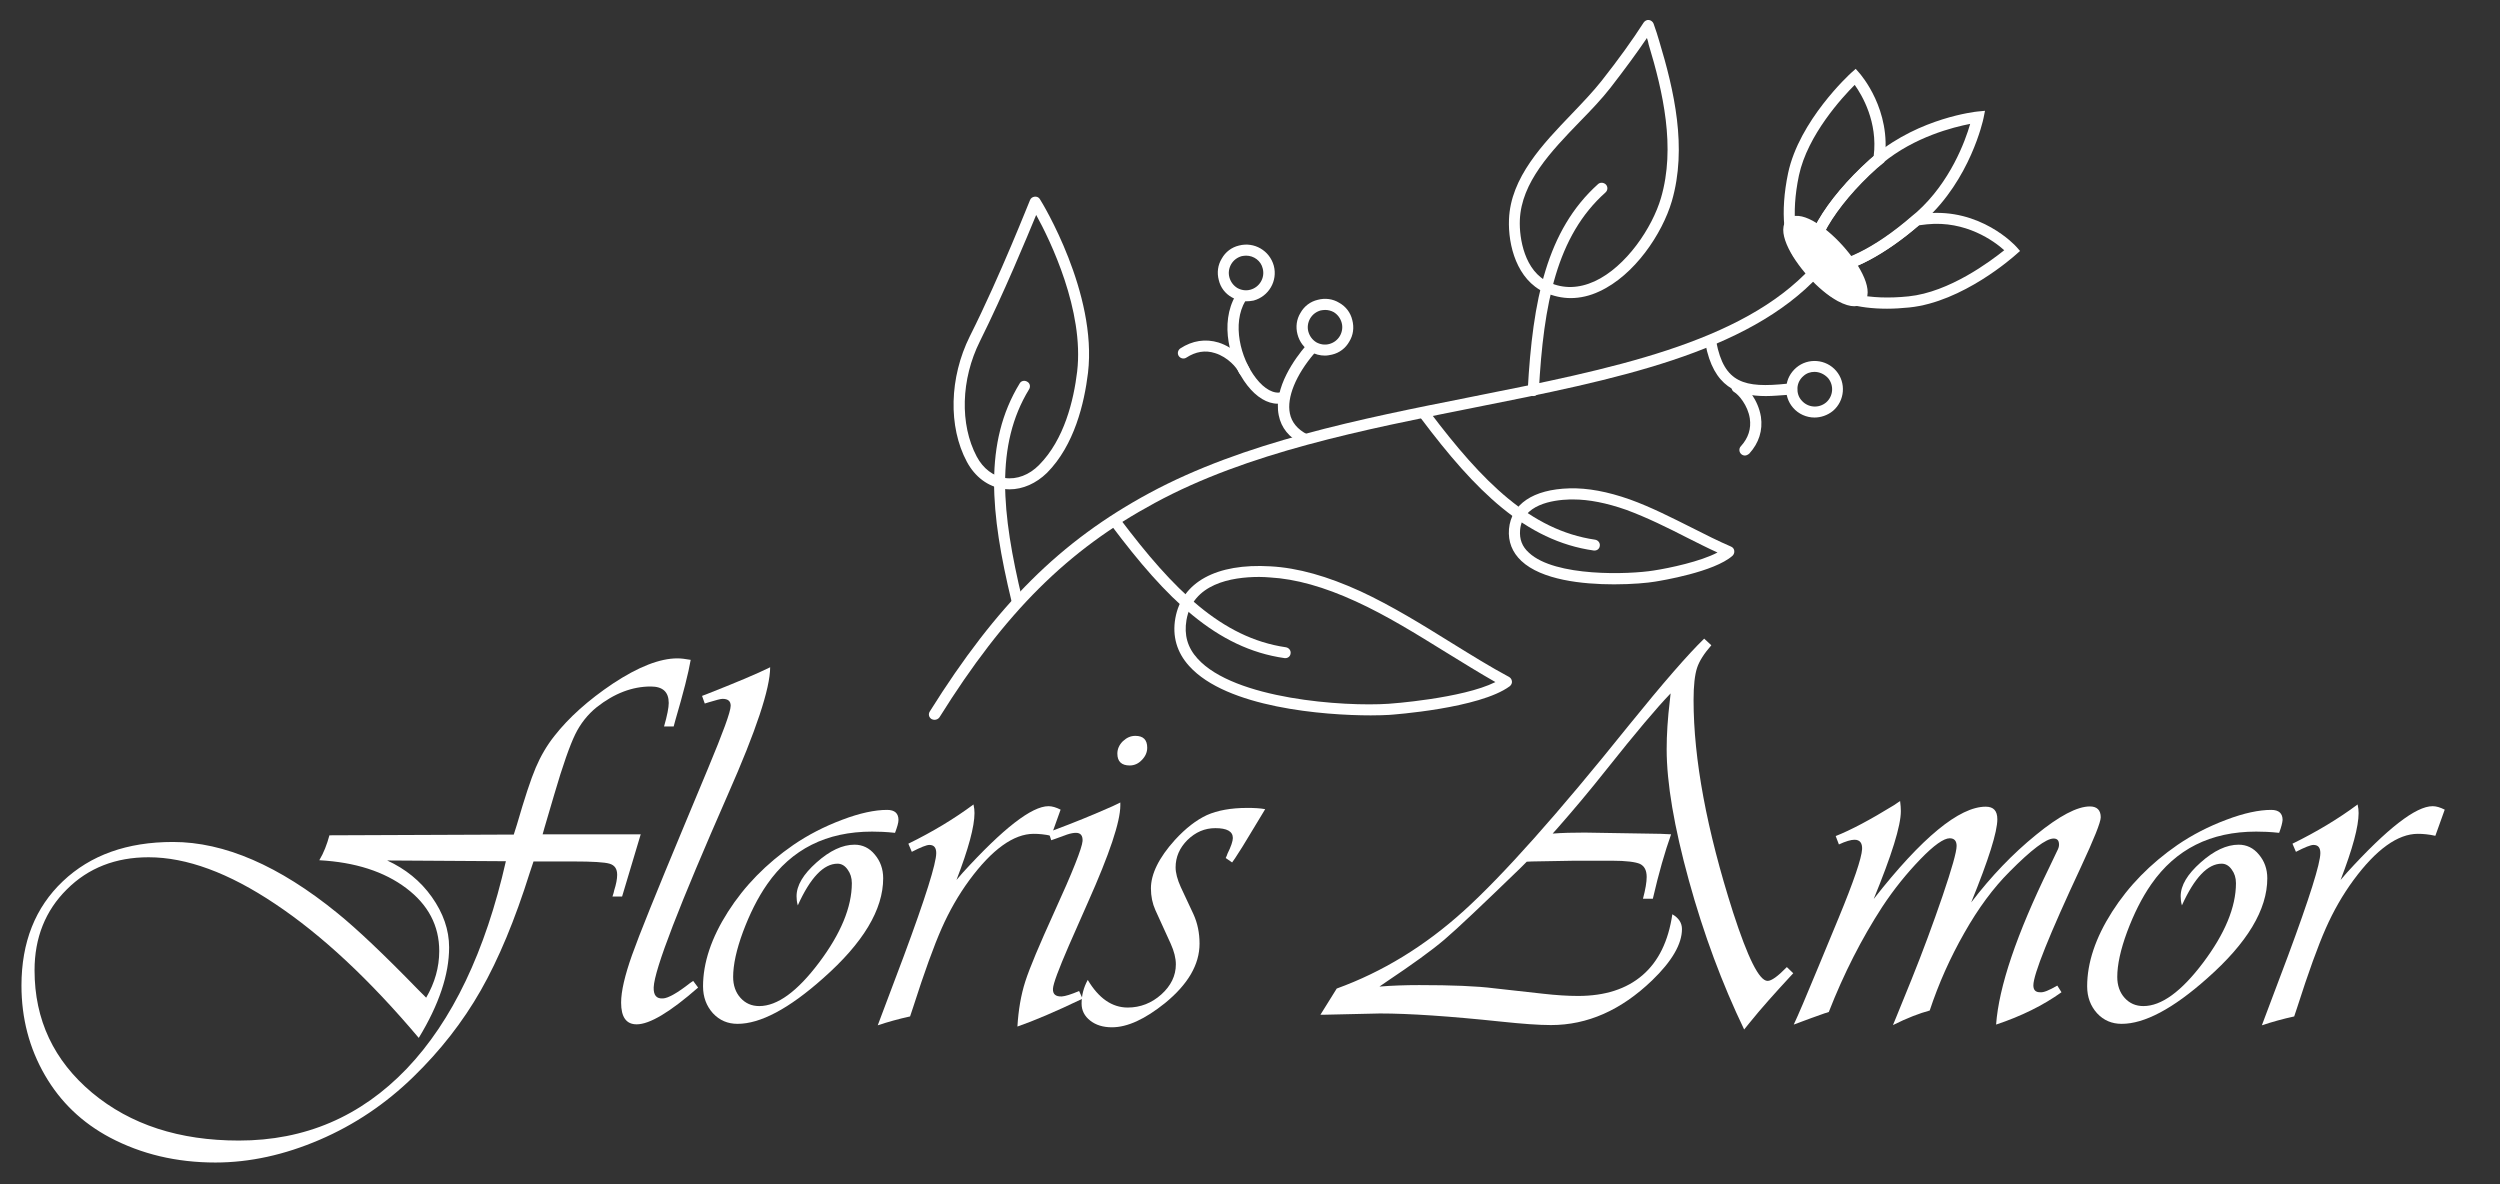 <?xml version="1.0" encoding="utf-8"?>
<!-- Generator: Adobe Illustrator 24.0.2, SVG Export Plug-In . SVG Version: 6.00 Build 0)  -->
<svg version="1.1" id="Layer_1" xmlns="http://www.w3.org/2000/svg" xmlns:xlink="http://www.w3.org/1999/xlink" x="0px" y="0px"
	 viewBox="0 0 101.31 48" style="enable-background:new 0 0 101.31 48;" xml:space="preserve">
<rect x="0" y="0" width="101.31" height="48" fill="#333333" stroke="none"/>
<style type="text/css">
	.st0{fill:#FFFFFF;}
</style>
<g>
	<path class="st0" d="M52.86,18.01c-0.03,0-0.07-0.01-0.1-0.02c-0.52-0.26-0.84-0.65-0.94-1.16c-0.23-1.12,0.69-2.34,1.09-2.81
		c0.08-0.09,0.22-0.11,0.32-0.02c0.09,0.08,0.11,0.22,0.03,0.32c-0.75,0.88-1.12,1.79-0.99,2.43c0.07,0.36,0.31,0.65,0.7,0.85
		c0.11,0.06,0.16,0.19,0.1,0.3C53.02,17.96,52.94,18.01,52.86,18.01z"/>
</g>
<g>
	<path class="st0" d="M51.78,16.36c-0.42,0-0.86-0.26-1.24-0.75c-0.72-0.93-1.13-2.52-0.46-3.65c0.06-0.11,0.2-0.14,0.31-0.08
		c0.11,0.06,0.14,0.2,0.08,0.31c-0.55,0.92-0.21,2.32,0.43,3.14c0.34,0.44,0.73,0.65,1.04,0.56c0.12-0.04,0.24,0.03,0.28,0.15
		c0.04,0.12-0.03,0.24-0.15,0.28C51.97,16.35,51.87,16.36,51.78,16.36z"/>
</g>
<g>
	<path class="st0" d="M50.41,15.23c-0.09,0-0.17-0.05-0.21-0.14c-0.07-0.18-0.44-0.62-0.96-0.78c-0.4-0.13-0.79-0.06-1.16,0.18
		c-0.1,0.07-0.24,0.04-0.31-0.06c-0.07-0.1-0.04-0.24,0.06-0.31c0.49-0.32,1.02-0.4,1.55-0.24c0.66,0.21,1.12,0.74,1.25,1.05
		c0.05,0.12-0.01,0.25-0.13,0.29C50.47,15.22,50.44,15.23,50.41,15.23z"/>
</g>
<g>
	<path class="st0" d="M70.71,18.46c-0.05,0-0.11-0.02-0.15-0.06c-0.09-0.08-0.1-0.23-0.01-0.32c0.3-0.33,0.42-0.71,0.36-1.12
		c-0.08-0.54-0.46-0.97-0.63-1.07c-0.11-0.06-0.14-0.2-0.08-0.31c0.06-0.11,0.2-0.14,0.31-0.08c0.29,0.17,0.74,0.71,0.85,1.39
		c0.08,0.55-0.08,1.06-0.47,1.49C70.83,18.43,70.77,18.46,70.71,18.46z"/>
</g>
<g>
	<path class="st0" d="M63.65,12.08c-0.35,0-0.7-0.08-1.05-0.23c-1.13-0.51-1.49-1.91-1.45-2.95c0.06-1.71,1.39-3.08,2.55-4.29
		c0.44-0.46,0.86-0.9,1.2-1.33c0.7-0.89,1.24-1.64,1.71-2.37c0.05-0.07,0.13-0.11,0.21-0.1c0.08,0.01,0.16,0.07,0.19,0.15
		c0.09,0.25,0.17,0.5,0.23,0.71c0.6,1.99,1.14,4.31,0.51,6.48c-0.39,1.33-1.52,3.01-2.94,3.66C64.43,11.99,64.03,12.08,63.65,12.08z
		 M66.74,1.54c-0.42,0.62-0.9,1.27-1.48,2.02c-0.35,0.45-0.78,0.9-1.24,1.37c-1.17,1.21-2.37,2.46-2.43,3.99
		c-0.03,0.73,0.19,2.08,1.18,2.52c0.59,0.27,1.21,0.25,1.85-0.04c1.28-0.59,2.34-2.18,2.69-3.38c0.6-2.05,0.08-4.3-0.5-6.22
		C66.8,1.72,66.77,1.63,66.74,1.54z"/>
</g>
<g>
	<path class="st0" d="M37.87,29.17c-0.04,0-0.08-0.01-0.12-0.03c-0.11-0.07-0.14-0.2-0.07-0.31c2.71-4.33,5.29-6.9,8.9-8.85
		c3.82-2.06,8.52-3,13.06-3.9c5.62-1.12,10.94-2.17,13.77-5.25c0.08-0.09,0.23-0.1,0.32-0.01c0.09,0.08,0.1,0.23,0.01,0.32
		c-2.93,3.18-8.32,4.25-14.01,5.38c-4.51,0.9-9.17,1.82-12.93,3.86c-3.54,1.91-6.07,4.43-8.73,8.69
		C38.02,29.14,37.94,29.17,37.87,29.17z"/>
</g>
<g>
	<path class="st0" d="M62.13,16.05c0,0-0.01,0-0.01,0c-0.12-0.01-0.22-0.11-0.21-0.24c0.2-3.66,0.77-6.48,2.85-8.35
		c0.09-0.08,0.23-0.07,0.32,0.02c0.08,0.09,0.08,0.23-0.02,0.32c-1.97,1.76-2.51,4.49-2.7,8.04C62.35,15.96,62.25,16.05,62.13,16.05
		z"/>
</g>
<g>
	<path class="st0" d="M64.62,22.31c-0.01,0-0.02,0-0.03,0c-2.77-0.39-4.81-2.43-7.01-5.36c-0.07-0.1-0.05-0.24,0.04-0.31
		c0.1-0.07,0.24-0.05,0.31,0.04c2.14,2.84,4.1,4.81,6.71,5.19c0.12,0.02,0.21,0.13,0.19,0.25C64.82,22.23,64.73,22.31,64.62,22.31z"
		/>
</g>
<g>
	<path class="st0" d="M65.41,23.68c-1.3,0-2.94-0.18-3.76-0.95c-0.37-0.35-0.54-0.78-0.5-1.29c0.09-1.01,0.98-1.61,2.45-1.65
		c0.74-0.02,1.54,0.13,2.45,0.45l0,0c0.86,0.31,1.7,0.74,2.52,1.15c0.55,0.28,1.07,0.54,1.58,0.76c0.07,0.03,0.12,0.09,0.13,0.17
		c0.01,0.08-0.02,0.15-0.07,0.2c-0.74,0.66-2.89,1.01-3.14,1.05C66.78,23.62,66.15,23.68,65.41,23.68z M63.75,20.24
		c-0.04,0-0.09,0-0.13,0c-0.72,0.02-1.93,0.21-2.02,1.24c-0.03,0.37,0.08,0.67,0.36,0.92c1.06,0.99,4.07,0.88,5.05,0.72
		c0.66-0.1,1.91-0.37,2.59-0.73c-0.4-0.18-0.81-0.39-1.23-0.6c-0.8-0.41-1.63-0.82-2.47-1.13l0,0
		C65.1,20.38,64.39,20.24,63.75,20.24z"/>
</g>
<g>
	<path class="st0" d="M52.09,26.67c-0.01,0-0.02,0-0.03,0c-2.77-0.39-4.81-2.43-7.01-5.36c-0.07-0.1-0.05-0.24,0.04-0.31
		c0.1-0.07,0.24-0.05,0.31,0.04c2.14,2.84,4.1,4.81,6.71,5.19c0.12,0.02,0.21,0.13,0.19,0.25C52.29,26.59,52.2,26.67,52.09,26.67z"
		/>
</g>
<g>
	<path class="st0" d="M55.55,28.99c-1.89,0-5.84-0.31-7.36-2c-0.5-0.55-0.69-1.21-0.56-1.94c0.26-1.46,1.66-2.23,3.85-2.1
		c1.12,0.06,2.31,0.4,3.65,1.01l0,0c1.27,0.59,2.5,1.35,3.69,2.09c0.81,0.5,1.58,0.98,2.33,1.38c0.07,0.04,0.11,0.1,0.12,0.18
		c0.01,0.08-0.03,0.15-0.09,0.2c-1.22,0.9-4.74,1.15-4.88,1.16C56.12,28.98,55.86,28.99,55.55,28.99z M51.03,23.38
		c-1.14,0-2.7,0.28-2.95,1.75c-0.1,0.6,0.04,1.11,0.45,1.56c1.49,1.65,5.94,1.95,7.74,1.83c0.03,0,2.99-0.21,4.33-0.88
		c-0.65-0.37-1.31-0.78-2.01-1.21c-1.18-0.73-2.4-1.49-3.65-2.06l0,0c-1.29-0.59-2.43-0.91-3.48-0.97
		C51.33,23.39,51.18,23.38,51.03,23.38z"/>
</g>
<g>
	<path class="st0" d="M41.21,24.53c-0.1,0-0.19-0.07-0.22-0.17c-0.86-3.57-1.13-6.43,0.33-8.82c0.06-0.11,0.2-0.14,0.31-0.07
		c0.11,0.06,0.14,0.2,0.07,0.31c-1.38,2.26-1.11,5.02-0.28,8.48c0.03,0.12-0.05,0.24-0.17,0.27C41.24,24.53,41.23,24.53,41.21,24.53
		z"/>
</g>
<g>
	<g>
		<path class="st0" d="M73.52,10.89c-0.27,0-0.52-0.11-0.71-0.33c-0.54-0.6-0.68-1.96-0.35-3.54c0.45-2.13,2.48-4,2.57-4.08
			l0.17-0.15l0.15,0.17c0.05,0.06,1.31,1.49,1.02,3.52l-0.01,0.09l-0.07,0.06c-0.08,0.06-0.15,0.13-0.23,0.19l0,0
			c-0.86,0.77-1.56,1.61-1.99,2.35c-0.44,0.76-0.45,1.2-0.31,1.35l0.3,0.33l-0.44,0.05C73.59,10.88,73.56,10.89,73.52,10.89z
			 M75.16,3.44c-0.5,0.5-1.91,2.03-2.26,3.67c-0.34,1.62-0.12,2.75,0.24,3.15c0.03,0.04,0.07,0.07,0.1,0.09
			c-0.03-0.37,0.11-0.84,0.44-1.42c0.45-0.78,1.18-1.65,2.08-2.46l0,0c0.06-0.05,0.12-0.1,0.17-0.15
			C76.1,4.94,75.46,3.86,75.16,3.44z"/>
	</g>
	<g>
		<path class="st0" d="M76.47,12.51c-1.19,0-2.14-0.27-2.57-0.75c-0.22-0.25-0.31-0.54-0.24-0.85c0.01-0.05,0.03-0.11,0.05-0.17
			l0.07-0.18l0.19,0.04c0.57,0.12,1.97-0.47,3.55-1.85l0.05-0.04l0.06-0.01c0.14-0.02,0.27-0.04,0.41-0.05h0
			c2.21-0.23,3.62,1.29,3.67,1.35l0.15,0.17l-0.17,0.15c-0.09,0.08-2.15,1.92-4.32,2.14C77.07,12.49,76.76,12.51,76.47,12.51z
			 M74.09,11.06c-0.01,0.14,0.03,0.27,0.14,0.39c0.36,0.4,1.46,0.73,3.11,0.56c1.66-0.17,3.33-1.43,3.88-1.87
			c-0.41-0.37-1.56-1.21-3.13-1.05h0c-0.11,0.01-0.22,0.03-0.33,0.04C76.36,10.34,74.93,11.08,74.09,11.06z"/>
	</g>
	<g>
		<path class="st0" d="M74.12,11.06c-0.09,0-0.17-0.01-0.25-0.02c-0.18-0.04-0.33-0.12-0.43-0.23c-0.33-0.37-0.25-1.02,0.25-1.88
			c0.45-0.78,1.18-1.65,2.08-2.46c0.08-0.07,0.16-0.14,0.24-0.21c1.81-1.48,4.02-1.73,4.12-1.74l0.31-0.03l-0.06,0.3
			c-0.02,0.1-0.54,2.48-2.38,4.14c-0.04,0.04-0.08,0.07-0.13,0.11l-0.06,0.05C76.41,10.31,74.98,11.06,74.12,11.06z M79.84,5.02
			c-0.67,0.13-2.25,0.52-3.55,1.59c-0.08,0.06-0.15,0.13-0.23,0.19c-0.86,0.77-1.56,1.61-1.99,2.35c-0.44,0.76-0.45,1.2-0.31,1.35
			c0.04,0.04,0.1,0.08,0.19,0.09c0.57,0.12,1.97-0.47,3.55-1.85l0.06-0.05c0.04-0.03,0.08-0.07,0.12-0.1
			C79.03,7.38,79.64,5.72,79.84,5.02z"/>
	</g>
</g>
<g>
	<ellipse transform="matrix(0.742 -0.67 0.67 0.742 11.989 52.316)" class="st0" cx="73.97" cy="10.58" rx="0.71" ry="2.07"/>
	<path class="st0" d="M75.14,12.41c-0.17,0-0.39-0.06-0.67-0.21c-0.38-0.21-0.81-0.56-1.19-0.99c-0.74-0.82-1.32-1.9-0.84-2.33
		c0.48-0.43,1.49,0.25,2.23,1.07c0.74,0.82,1.32,1.9,0.84,2.33C75.43,12.35,75.31,12.41,75.14,12.41z M72.8,9.19
		c-0.03,0-0.06,0.01-0.07,0.02c-0.1,0.09,0.07,0.81,0.87,1.69c0.35,0.39,0.74,0.71,1.08,0.9c0.32,0.18,0.49,0.17,0.52,0.14v0
		c0.1-0.09-0.07-0.81-0.87-1.69C73.63,9.48,73.02,9.19,72.8,9.19z"/>
</g>
<g>
	<path class="st0" d="M53.69,14.41c-0.2,0-0.4-0.05-0.58-0.16c-0.27-0.15-0.45-0.4-0.53-0.7l0,0c-0.08-0.3-0.04-0.61,0.12-0.87
		c0.15-0.27,0.4-0.46,0.7-0.53c0.3-0.08,0.61-0.04,0.87,0.12c0.27,0.15,0.46,0.4,0.53,0.7c0.08,0.3,0.04,0.61-0.12,0.87
		c-0.15,0.27-0.4,0.46-0.7,0.53C53.89,14.39,53.79,14.41,53.69,14.41z M53.7,12.56c-0.06,0-0.12,0.01-0.18,0.02
		c-0.18,0.05-0.33,0.16-0.43,0.33c-0.09,0.16-0.12,0.35-0.07,0.53c0,0,0,0,0,0c0.05,0.18,0.16,0.33,0.32,0.43
		c0.16,0.09,0.35,0.12,0.53,0.07c0.18-0.05,0.33-0.16,0.43-0.33c0.09-0.16,0.12-0.35,0.07-0.53c-0.05-0.18-0.16-0.33-0.32-0.43
		C53.94,12.59,53.82,12.56,53.7,12.56z"/>
</g>
<g>
	<path class="st0" d="M71.56,16.05c-1.16,0-2.12-0.37-2.45-2.12c-0.02-0.12,0.06-0.24,0.18-0.26c0.12-0.02,0.24,0.06,0.26,0.18
		c0.32,1.68,1.14,1.88,2.86,1.7c0.12-0.01,0.23,0.08,0.25,0.2c0.01,0.12-0.08,0.23-0.2,0.25C72.15,16.02,71.85,16.05,71.56,16.05z"
		/>
</g>
<g>
	<path class="st0" d="M73.53,16.92c-0.32,0-0.65-0.14-0.87-0.4c-0.2-0.23-0.3-0.53-0.27-0.84c0.02-0.31,0.17-0.58,0.4-0.78
		c0.48-0.41,1.21-0.35,1.62,0.13c0.41,0.48,0.35,1.21-0.13,1.62C74.06,16.83,73.79,16.92,73.53,16.92z M73.53,15.07
		c-0.16,0-0.32,0.05-0.45,0.17c-0.14,0.12-0.23,0.29-0.24,0.48c-0.01,0.19,0.04,0.37,0.17,0.51c0.25,0.29,0.69,0.33,0.99,0.08
		c0.29-0.25,0.33-0.69,0.08-0.99C73.92,15.15,73.72,15.07,73.53,15.07z"/>
</g>
<g>
	<path class="st0" d="M50.5,12.21c-0.2,0-0.4-0.05-0.58-0.16c-0.27-0.15-0.46-0.4-0.53-0.7c-0.08-0.3-0.04-0.61,0.12-0.87
		c0.15-0.27,0.4-0.46,0.7-0.53c0.61-0.16,1.24,0.2,1.41,0.82c0.16,0.61-0.2,1.24-0.82,1.41C50.7,12.2,50.6,12.21,50.5,12.21z
		 M50.5,10.36c-0.06,0-0.12,0.01-0.18,0.02c-0.18,0.05-0.33,0.16-0.43,0.33c-0.09,0.16-0.12,0.35-0.07,0.53l0,0
		c0.05,0.18,0.16,0.33,0.32,0.43c0.16,0.09,0.35,0.12,0.53,0.07c0.37-0.1,0.6-0.48,0.5-0.86C51.1,10.57,50.81,10.36,50.5,10.36z"/>
</g>
<g>
	<path class="st0" d="M40.91,19.83c-0.09,0-0.18-0.01-0.26-0.02c-0.61-0.09-1.14-0.48-1.47-1.1c-0.76-1.42-0.71-3.41,0.12-5.08h0
		c1.25-2.49,2.42-5.49,2.44-5.52c0.03-0.08,0.1-0.13,0.19-0.14C42.02,7.96,42.1,8,42.14,8.07c0.1,0.15,2.33,3.82,1.95,7.04
		c-0.15,1.23-0.55,2.93-1.66,4.05C41.99,19.59,41.45,19.83,40.91,19.83z M39.71,13.83c-0.77,1.54-0.82,3.37-0.13,4.67
		c0.26,0.49,0.67,0.8,1.14,0.87c0.48,0.07,0.99-0.12,1.39-0.53c1.02-1.03,1.4-2.62,1.54-3.78c0.29-2.47-1.09-5.32-1.66-6.35
		C41.61,9.63,40.68,11.88,39.71,13.83L39.71,13.83z"/>
</g>
<g>
	<path class="st0" d="M25.97,33.79l-0.76,2.54h-0.39c0.04-0.11,0.06-0.2,0.07-0.25c0.08-0.25,0.12-0.46,0.12-0.63
		c0-0.24-0.1-0.39-0.31-0.45c-0.2-0.06-0.69-0.09-1.46-0.09h-1.62l-0.15,0.45c-0.6,1.91-1.26,3.5-1.99,4.78
		c-0.73,1.28-1.64,2.44-2.73,3.5c-1.12,1.09-2.38,1.94-3.8,2.55c-1.42,0.61-2.83,0.92-4.22,0.92c-1.58,0-3-0.34-4.27-1.01
		c-1.13-0.6-2.01-1.44-2.64-2.53c-0.63-1.09-0.95-2.3-0.95-3.63c0-1.76,0.56-3.17,1.68-4.23c1.12-1.06,2.6-1.59,4.46-1.59
		c2.08,0,4.3,0.96,6.66,2.88c0.79,0.64,1.88,1.67,3.27,3.1l0.33,0.33c0.35-0.6,0.53-1.23,0.53-1.89c0-1.03-0.45-1.88-1.34-2.55
		c-0.89-0.67-2.06-1.05-3.52-1.13c0.18-0.3,0.31-0.64,0.41-1.01l7.47-0.03c0.06-0.18,0.1-0.32,0.13-0.41
		c0.31-1.07,0.56-1.83,0.76-2.3c0.2-0.47,0.45-0.9,0.76-1.29c0.58-0.74,1.37-1.45,2.37-2.12c1.03-0.68,1.9-1.02,2.61-1.02
		c0.14,0,0.32,0.02,0.54,0.06c-0.09,0.53-0.3,1.35-0.62,2.44l-0.07,0.26h-0.39c0.13-0.45,0.19-0.77,0.19-0.95
		c0-0.45-0.24-0.67-0.73-0.67c-0.75,0-1.48,0.28-2.19,0.84c-0.37,0.3-0.66,0.67-0.87,1.1c-0.21,0.43-0.5,1.24-0.85,2.44l-0.4,1.36
		l-0.07,0.25H25.97z M20.5,34.9l-4.81-0.03c0.74,0.34,1.35,0.83,1.81,1.48c0.46,0.65,0.7,1.33,0.7,2.04c0,1.1-0.41,2.32-1.23,3.67
		c-1.99-2.36-3.93-4.17-5.82-5.43c-1.88-1.26-3.59-1.89-5.13-1.89c-1.33,0-2.44,0.43-3.31,1.3c-0.87,0.86-1.31,1.96-1.31,3.28
		c0,2.01,0.78,3.66,2.33,4.96c1.56,1.3,3.54,1.94,5.95,1.94c2.68,0,4.94-0.97,6.8-2.91C18.33,41.37,19.67,38.56,20.5,34.9z"/>
	<path class="st0" d="M31.21,27.04c0,0.86-0.57,2.57-1.71,5.15c-1.97,4.49-2.98,7.09-3.01,7.82c-0.01,0.32,0.11,0.47,0.38,0.45
		c0.2-0.01,0.57-0.21,1.09-0.62l0.13-0.09l0.2,0.27c-1.13,0.99-1.96,1.49-2.49,1.49c-0.42,0-0.63-0.29-0.63-0.88
		c0-0.46,0.15-1.1,0.44-1.92c0.29-0.82,0.99-2.55,2.09-5.19l1-2.4c0.6-1.44,0.91-2.28,0.91-2.52c0-0.19-0.11-0.28-0.33-0.28
		c-0.08,0-0.26,0.05-0.56,0.14c-0.04,0.01-0.09,0.03-0.16,0.05l-0.11-0.31l0.16-0.06C29.83,27.66,30.69,27.3,31.21,27.04z"/>
	<path class="st0" d="M36.27,33.75c-0.37-0.04-0.68-0.05-0.93-0.05c-1.85,0-3.26,0.71-4.25,2.13c-0.39,0.56-0.71,1.21-0.98,1.93
		c-0.27,0.73-0.4,1.34-0.4,1.83c0,0.34,0.1,0.63,0.3,0.85c0.2,0.22,0.45,0.33,0.76,0.33c0.73,0,1.54-0.59,2.42-1.76
		c0.88-1.17,1.33-2.25,1.33-3.22c0-0.22-0.06-0.4-0.17-0.55C34.24,35.08,34.1,35,33.94,35c-0.56,0-1.1,0.56-1.61,1.69
		c-0.04-0.14-0.05-0.26-0.05-0.37c0-0.44,0.27-0.89,0.81-1.37c0.54-0.48,1.05-0.72,1.54-0.72c0.32,0,0.6,0.13,0.82,0.4
		c0.22,0.26,0.34,0.58,0.34,0.96c0,1.27-0.81,2.62-2.43,4.05c-1.39,1.24-2.55,1.85-3.47,1.85c-0.4,0-0.73-0.14-1-0.43
		c-0.26-0.29-0.4-0.65-0.4-1.09c0-0.96,0.34-1.97,1.01-3.02c0.67-1.05,1.55-1.95,2.65-2.71c0.6-0.41,1.26-0.75,1.98-1.02
		c0.71-0.27,1.32-0.4,1.82-0.4c0.31,0,0.46,0.14,0.46,0.41C36.41,33.34,36.36,33.51,36.27,33.75z"/>
	<path class="st0" d="M42.98,32.81l-0.38,1.06c-0.27-0.06-0.5-0.08-0.71-0.08c-0.81,0-1.69,0.63-2.61,1.88
		c-0.44,0.6-0.81,1.25-1.12,1.95c-0.31,0.7-0.7,1.77-1.16,3.21l-0.12,0.36c-0.46,0.1-0.89,0.22-1.31,0.36l0.12-0.32l0.93-2.47
		c0.88-2.37,1.32-3.77,1.32-4.19c0-0.22-0.09-0.33-0.28-0.33c-0.11,0-0.34,0.09-0.71,0.28l-0.14-0.33c0.98-0.48,1.86-1.01,2.64-1.59
		c0.03,0.13,0.04,0.24,0.04,0.35c0,0.54-0.24,1.44-0.73,2.71l0.25-0.29c1.64-1.8,2.8-2.7,3.48-2.7
		C42.64,32.67,42.8,32.72,42.98,32.81z"/>
	<path class="st0" d="M45.4,32.52v0.12c0,0.66-0.44,1.97-1.31,3.92l-0.78,1.77c-0.41,0.95-0.63,1.53-0.64,1.74
		c-0.01,0.22,0.11,0.32,0.36,0.31c0.14-0.01,0.37-0.08,0.7-0.22l0.14,0.31c-1.1,0.53-1.98,0.9-2.64,1.13
		c0.04-0.66,0.14-1.27,0.32-1.83c0.18-0.56,0.57-1.48,1.16-2.78c0.76-1.66,1.14-2.63,1.16-2.91c0.01-0.22-0.08-0.33-0.27-0.33
		c-0.09,0-0.21,0.02-0.36,0.07l-0.44,0.16c-0.03,0.01-0.09,0.03-0.2,0.07l-0.11-0.34l0.22-0.07c0.78-0.29,1.57-0.61,2.38-0.97
		L45.4,32.52z M46.01,29.82c0.32,0,0.48,0.16,0.48,0.48c0,0.18-0.07,0.35-0.22,0.5c-0.14,0.15-0.31,0.22-0.49,0.22
		c-0.33,0-0.5-0.16-0.5-0.48c0-0.18,0.07-0.35,0.22-0.5C45.66,29.89,45.82,29.82,46.01,29.82z"/>
	<path class="st0" d="M51.27,32.79l-0.12,0.2l-0.52,0.86c-0.18,0.31-0.38,0.62-0.58,0.93l-0.12,0.17l-0.26-0.18
		c0.04-0.08,0.06-0.13,0.07-0.17c0.15-0.3,0.22-0.52,0.22-0.64c0-0.27-0.24-0.4-0.71-0.4c-0.43,0-0.8,0.16-1.13,0.48
		c-0.32,0.32-0.48,0.69-0.48,1.11c0,0.22,0.07,0.49,0.21,0.8l0.51,1.09c0.17,0.37,0.25,0.77,0.25,1.2c0,0.85-0.47,1.65-1.4,2.41
		c-0.81,0.65-1.52,0.98-2.15,0.98c-0.36,0-0.65-0.09-0.88-0.27c-0.23-0.18-0.35-0.41-0.35-0.69c0-0.33,0.08-0.65,0.25-0.96
		c0.44,0.74,0.98,1.12,1.62,1.12c0.51,0,0.97-0.18,1.36-0.53c0.39-0.35,0.59-0.76,0.59-1.22c0-0.25-0.07-0.53-0.21-0.84l-0.62-1.36
		c-0.12-0.27-0.18-0.56-0.18-0.88c0-0.58,0.32-1.24,0.97-1.96c0.44-0.48,0.87-0.81,1.3-1.01c0.43-0.19,0.97-0.29,1.63-0.29
		C50.81,32.74,51.05,32.75,51.27,32.79z"/>
	<path class="st0" d="M69.06,25.88l0.29,0.27c-0.29,0.33-0.49,0.64-0.58,0.92c-0.09,0.28-0.14,0.71-0.14,1.3
		c0,2.39,0.53,5.25,1.6,8.6c0.6,1.85,1.06,2.78,1.4,2.78c0.16,0,0.42-0.19,0.78-0.56l0.26,0.25l-0.13,0.14
		c-0.6,0.65-1.16,1.27-1.65,1.88l-0.21,0.26c-0.89-1.85-1.64-3.86-2.24-6.04c-0.6-2.18-0.9-3.95-0.9-5.32
		c0-0.58,0.04-1.24,0.13-1.98l0.03-0.28c-0.56,0.58-1.42,1.6-2.58,3.06c-0.72,0.91-1.38,1.69-1.96,2.35l-0.24,0.27
		c0.39-0.03,0.82-0.04,1.3-0.04l3.07,0.05l0.43,0.02c-0.25,0.7-0.5,1.57-0.74,2.61h-0.4c0.1-0.38,0.15-0.67,0.15-0.88
		c0-0.27-0.09-0.44-0.27-0.53c-0.18-0.08-0.56-0.13-1.13-0.13h-1.53l-1.72,0.03l-0.21,0.01l-0.27,0.27
		c-1.52,1.47-2.54,2.44-3.07,2.89c-0.53,0.45-1.31,1.01-2.34,1.7l-0.29,0.2c0.5-0.04,1.04-0.06,1.61-0.06
		c1.33,0,2.34,0.04,3.04,0.13l1.98,0.22c0.53,0.06,1,0.09,1.42,0.09c1.09,0,1.96-0.28,2.61-0.84c0.65-0.56,1.05-1.38,1.21-2.47
		c0.26,0.15,0.39,0.35,0.39,0.6c0,0.6-0.4,1.3-1.21,2.08c-1.26,1.21-2.62,1.81-4.1,1.81c-0.49,0-1.17-0.05-2.02-0.14
		c-2.09-0.22-3.72-0.33-4.91-0.33l-2.21,0.05h-0.2l0.66-1.06c1.85-0.67,3.57-1.72,5.15-3.15c1.58-1.43,3.81-3.93,6.69-7.52
		C67.4,27.67,68.42,26.5,69.06,25.88z"/>
	<path class="st0" d="M83.37,39.94l0.17,0.27c-0.74,0.53-1.63,0.97-2.65,1.31c0.11-1.53,0.83-3.66,2.16-6.38l0.31-0.65
		c0.06-0.11,0.08-0.19,0.08-0.26c0-0.17-0.07-0.25-0.22-0.25c-0.3,0-0.9,0.45-1.79,1.35c-0.65,0.65-1.26,1.47-1.83,2.48
		c-0.57,1-1.04,2.05-1.4,3.14c-0.41,0.11-0.91,0.3-1.49,0.59l0.12-0.29l0.63-1.55c0.46-1.14,0.88-2.28,1.26-3.39
		c0.38-1.12,0.57-1.79,0.57-2.03c0-0.2-0.09-0.31-0.28-0.31c-0.24,0-0.64,0.28-1.19,0.85c-0.55,0.57-1.07,1.21-1.55,1.94
		c-0.83,1.28-1.55,2.69-2.16,4.25c-0.09,0.03-0.14,0.05-0.16,0.05l-0.56,0.2c-0.22,0.08-0.46,0.17-0.7,0.26
		c0.17-0.36,0.5-1.13,0.99-2.32l0.82-1.98c0.62-1.5,0.94-2.44,0.96-2.81c0.01-0.25-0.09-0.38-0.31-0.38c-0.14,0-0.35,0.06-0.63,0.19
		l-0.13-0.34c0.61-0.24,1.4-0.66,2.36-1.25L77,32.46c0.02,0.16,0.03,0.3,0.03,0.41c0,0.6-0.37,1.78-1.1,3.56
		c1.95-2.49,3.47-3.74,4.54-3.74c0.32,0,0.47,0.17,0.47,0.51c0,0.51-0.35,1.63-1.06,3.37c0.81-1.06,1.68-1.97,2.63-2.74
		c0.94-0.77,1.67-1.15,2.18-1.15c0.29,0,0.44,0.15,0.44,0.44c0,0.2-0.27,0.87-0.8,2.01c-1.29,2.76-1.93,4.36-1.93,4.8
		c0,0.19,0.09,0.28,0.27,0.28C82.81,40.23,83.04,40.13,83.37,39.94z"/>
	<path class="st0" d="M92.36,33.75c-0.37-0.04-0.68-0.05-0.93-0.05c-1.85,0-3.26,0.71-4.25,2.13c-0.39,0.56-0.71,1.21-0.98,1.93
		c-0.27,0.73-0.4,1.34-0.4,1.83c0,0.34,0.1,0.63,0.3,0.85c0.2,0.22,0.45,0.33,0.76,0.33c0.73,0,1.54-0.59,2.42-1.76
		c0.88-1.17,1.33-2.25,1.33-3.22c0-0.22-0.06-0.4-0.17-0.55C90.33,35.08,90.19,35,90.03,35c-0.56,0-1.1,0.56-1.61,1.69
		c-0.04-0.14-0.05-0.26-0.05-0.37c0-0.44,0.27-0.89,0.81-1.37c0.54-0.48,1.05-0.72,1.54-0.72c0.32,0,0.6,0.13,0.82,0.4
		c0.22,0.26,0.34,0.58,0.34,0.96c0,1.27-0.81,2.62-2.43,4.05c-1.39,1.24-2.55,1.85-3.47,1.85c-0.4,0-0.73-0.14-1-0.43
		c-0.26-0.29-0.4-0.65-0.4-1.09c0-0.96,0.34-1.97,1.01-3.02c0.67-1.05,1.55-1.95,2.65-2.71c0.6-0.41,1.26-0.75,1.98-1.02
		c0.71-0.27,1.32-0.4,1.82-0.4c0.31,0,0.46,0.14,0.46,0.41C92.49,33.34,92.45,33.51,92.36,33.75z"/>
	<path class="st0" d="M99.07,32.81l-0.38,1.06c-0.27-0.06-0.5-0.08-0.71-0.08c-0.81,0-1.69,0.63-2.61,1.88
		c-0.44,0.6-0.81,1.25-1.12,1.95c-0.31,0.7-0.7,1.77-1.16,3.21l-0.12,0.36c-0.46,0.1-0.89,0.22-1.31,0.36l0.12-0.32l0.93-2.47
		c0.88-2.37,1.32-3.77,1.32-4.19c0-0.22-0.09-0.33-0.28-0.33c-0.11,0-0.34,0.09-0.71,0.28l-0.14-0.33c0.98-0.48,1.86-1.01,2.64-1.59
		c0.03,0.13,0.04,0.24,0.04,0.35c0,0.54-0.24,1.44-0.73,2.71l0.25-0.29c1.64-1.8,2.8-2.7,3.48-2.7
		C98.73,32.67,98.89,32.72,99.07,32.81z"/>
</g>
</svg>
